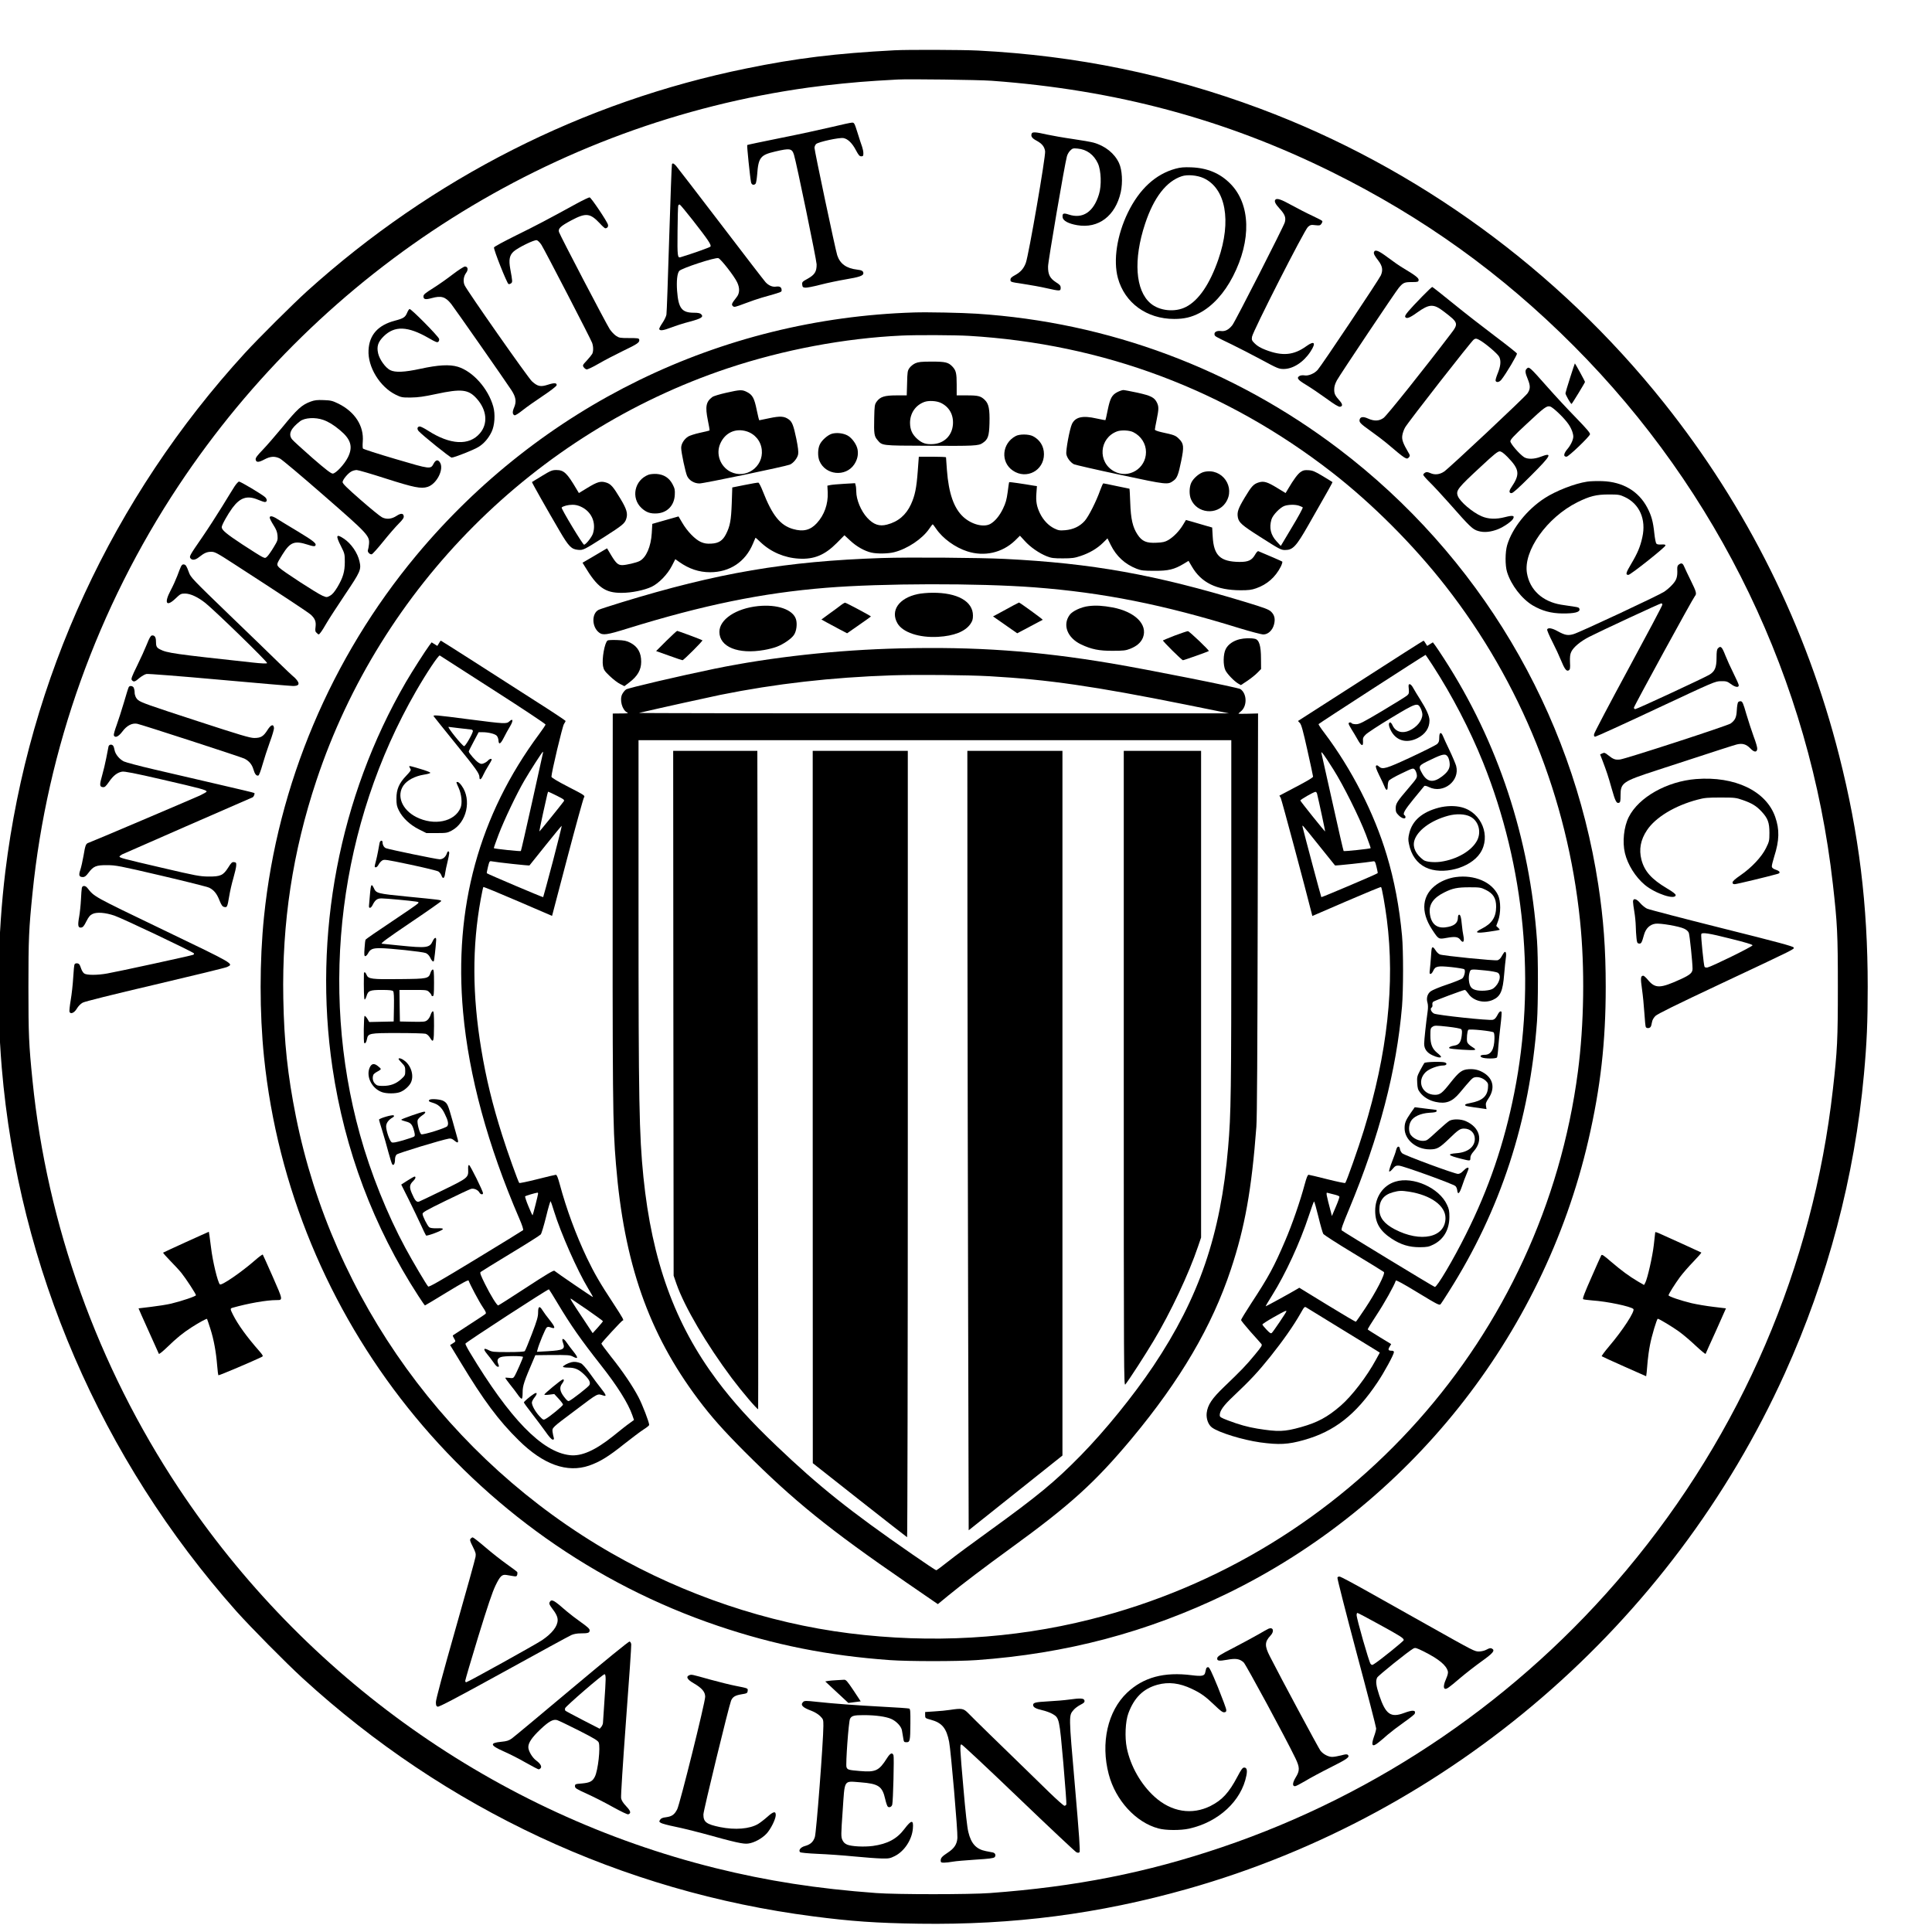 <?xml version="1.0" encoding="utf-8"?>
<svg viewBox="0 0 500 500" xmlns="http://www.w3.org/2000/svg">
  <g transform="matrix(0.023, 0, 0, -0.023, -202.98, 503.674)" fill="#000000" stroke="none" style="">
    <path d="M18890 21333 c-663 -35 -1103 -89 -1665 -204 -1838 -374 -3534 -1234 -4945 -2507 -160 -145 -547 -530 -700 -697 -1489 -1627 -2429 -3662 -2695 -5835 -86 -709 -100 -1480 -40 -2205 189 -2252 1116 -4400 2639 -6115 161 -180 554 -578 746 -754 1609 -1474 3599 -2403 5743 -2680 430 -56 712 -76 1197 -83 1056 -15 2018 109 3018 392 2963 839 5444 2980 6720 5800 484 1070 786 2211 891 3370 32 351 42 583 42 980 0 924 -98 1722 -321 2600 -368 1452 -1036 2798 -1975 3975 -1191 1494 -2777 2648 -4545 3308 -1028 383 -2059 595 -3170 652 -174 9 -797 11 -940 3z m1095 -343 c1396 -102 2627 -433 3825 -1026 1030 -510 1914 -1145 2725 -1959 1630 -1636 2656 -3768 2914 -6055 50 -442 56 -558 56 -1155 0 -597 -6 -717 -56 -1155 -224 -1991 -1029 -3864 -2324 -5410 -1203 -1436 -2783 -2518 -4550 -3116 -846 -287 -1645 -445 -2610 -516 -224 -17 -1055 -17 -1280 0 -666 49 -1225 136 -1810 281 -2463 612 -4625 2143 -6040 4276 -912 1375 -1480 2960 -1644 4585 -41 405 -46 516 -46 1055 0 539 5 650 46 1055 164 1626 732 3211 1644 4585 1623 2446 4210 4081 7090 4479 233 32 533 62 760 76 99 6 207 12 240 14 122 7 915 -3 1060 -14z"/>
    <path d="M18180 20469 c-113 -27 -371 -83 -573 -123 -202 -41 -371 -76 -374 -79 -5 -6 31 -357 43 -419 6 -30 33 -38 52 -15 5 6 13 53 17 102 14 192 36 220 203 259 166 39 188 35 211 -36 27 -85 253 -1180 255 -1233 1 -82 -21 -118 -102 -163 -59 -32 -63 -37 -60 -66 3 -27 7 -31 34 -34 17 -2 93 13 170 33 76 20 207 47 289 61 146 24 195 41 195 67 0 26 -17 36 -70 42 -121 14 -192 65 -224 161 -20 61 -256 1176 -256 1210 0 13 8 32 18 42 24 24 262 76 309 67 48 -9 98 -57 139 -136 30 -56 41 -69 60 -69 21 0 24 5 24 35 0 19 -7 52 -14 72 -8 21 -31 91 -51 156 -35 111 -38 117 -63 116 -15 0 -119 -23 -232 -50z"/>
    <path d="M20434 20396 c-12 -30 3 -52 51 -78 65 -35 92 -68 100 -121 8 -53 -185 -1170 -217 -1256 -25 -66 -59 -104 -123 -139 -39 -21 -50 -32 -50 -52 0 -24 3 -25 145 -46 80 -12 197 -33 261 -48 152 -34 159 -34 159 4 0 25 -9 35 -53 63 -68 44 -90 87 -89 177 0 58 186 1143 212 1239 5 21 22 51 38 66 25 25 32 27 83 22 102 -9 182 -68 228 -167 36 -79 43 -248 12 -347 -60 -199 -183 -281 -341 -228 -59 20 -73 13 -68 -31 4 -39 65 -72 164 -89 239 -41 430 104 490 371 24 110 16 251 -19 327 -50 109 -155 194 -287 231 -30 8 -136 27 -235 41 -99 14 -229 37 -290 50 -126 29 -163 31 -171 11z"/>
    <path d="M16386 20051 c-3 -5 -17 -380 -31 -833 -14 -452 -27 -839 -31 -859 -3 -19 -23 -62 -45 -94 -22 -32 -38 -63 -36 -69 7 -22 46 -16 133 17 49 19 144 50 212 67 130 35 158 53 126 84 -11 11 -35 16 -80 16 -137 0 -175 49 -190 246 -8 109 1 196 24 224 26 31 407 156 441 144 29 -11 179 -203 211 -272 31 -65 29 -124 -7 -168 -54 -69 -60 -81 -42 -99 15 -15 26 -12 135 29 65 25 151 54 189 65 237 67 225 63 225 86 0 32 -21 45 -62 39 -39 -7 -84 12 -118 49 -12 12 -238 306 -502 652 -265 347 -492 642 -506 658 -27 29 -37 33 -46 18z m232 -627 c176 -225 215 -283 201 -300 -8 -10 -206 -80 -335 -119 -35 -11 -38 7 -35 290 1 152 5 283 8 291 3 8 11 13 17 11 6 -2 71 -80 144 -173z"/>
    <path d="M22054 20001 c-226 -61 -409 -230 -538 -495 -123 -254 -166 -536 -112 -736 77 -280 324 -460 634 -460 112 0 192 19 283 66 147 77 280 223 378 414 209 406 198 811 -29 1041 -116 118 -259 178 -440 185 -83 3 -120 0 -176 -15z m313 -106 c251 -114 318 -482 167 -916 -96 -277 -222 -462 -365 -534 -122 -63 -297 -45 -397 40 -172 145 -196 492 -62 896 98 296 239 478 413 535 63 21 174 11 244 -21z"/>
    <path d="M15315 19609 c-328 -180 -457 -248 -683 -359 -133 -66 -245 -126 -248 -135 -8 -19 146 -406 163 -412 7 -3 20 1 29 8 17 14 17 19 -9 161 -19 103 -9 156 39 198 52 45 232 133 259 126 13 -3 36 -27 53 -53 42 -68 556 -1061 570 -1102 15 -43 15 -96 1 -124 -7 -12 -34 -46 -61 -75 -47 -50 -49 -54 -35 -75 8 -12 23 -23 33 -25 11 -1 71 27 134 64 63 37 187 101 275 144 165 79 189 96 183 127 -3 16 -15 18 -114 18 -101 0 -113 2 -147 25 -21 14 -53 48 -71 75 -36 54 -559 1054 -571 1093 -12 39 18 67 138 131 166 88 212 83 323 -35 27 -30 54 -54 60 -54 23 1 36 19 30 41 -9 37 -189 304 -206 307 -8 1 -73 -30 -145 -69z"/>
    <path d="M23177 19653 c-17 -17 -3 -48 47 -102 59 -64 73 -101 58 -154 -13 -47 -556 -1112 -589 -1155 -40 -52 -81 -74 -129 -68 -47 6 -78 -11 -73 -39 5 -21 -1 -18 194 -112 78 -38 228 -115 334 -172 181 -98 197 -104 250 -104 106 0 225 77 303 197 64 99 44 125 -47 60 -142 -103 -270 -115 -459 -42 -55 21 -94 44 -120 70 -35 34 -38 42 -33 77 8 59 591 1205 630 1237 27 23 36 25 83 19 46 -5 54 -4 68 16 8 12 13 26 10 31 -3 5 -54 32 -112 59 -59 27 -164 81 -233 119 -115 64 -164 81 -182 63z"/>
    <path d="M24286 19064 c-7 -18 4 -41 50 -100 45 -60 52 -104 27 -163 -22 -49 -668 -1017 -712 -1065 -37 -41 -105 -69 -147 -61 -18 3 -43 1 -54 -5 -40 -22 -24 -45 74 -103 51 -31 152 -99 225 -152 90 -66 138 -95 154 -93 32 5 31 29 -4 68 -52 59 -61 77 -61 126 0 33 9 64 30 103 29 55 657 994 697 1042 48 57 63 64 144 64 70 0 76 2 79 22 3 23 -37 54 -178 138 -36 21 -112 74 -169 117 -103 77 -143 93 -155 62z"/>
    <path d="M13920 18812 c-63 -49 -163 -119 -222 -156 -90 -56 -108 -72 -108 -92 0 -34 22 -39 91 -20 109 30 155 17 221 -65 38 -48 618 -878 679 -972 49 -76 57 -127 30 -191 -22 -50 -21 -80 4 -90 8 -3 48 22 91 57 43 34 146 107 229 162 83 55 151 108 153 118 6 28 -24 31 -98 7 -83 -27 -116 -19 -179 38 -44 40 -735 1026 -758 1082 -19 43 -12 99 17 138 27 36 20 72 -13 72 -12 0 -74 -40 -137 -88z"/>
    <path d="M24833 18568 c-156 -160 -203 -216 -197 -233 11 -28 49 -15 132 45 141 101 187 103 304 13 164 -125 167 -134 78 -250 -297 -391 -721 -922 -757 -947 -51 -36 -105 -38 -176 -6 -51 23 -83 20 -92 -9 -10 -32 4 -47 123 -132 64 -46 144 -106 177 -134 225 -191 228 -192 256 -159 11 14 10 22 -9 52 -59 101 -75 143 -68 190 3 25 17 65 31 90 35 62 745 971 773 990 21 14 27 13 55 0 63 -31 215 -159 232 -195 22 -46 16 -105 -20 -192 -14 -35 -24 -70 -21 -77 9 -23 43 -16 66 14 53 67 180 281 174 293 -3 8 -114 96 -247 196 -133 100 -345 265 -470 367 -126 102 -232 186 -236 186 -5 0 -53 -46 -108 -102z"/>
    <path d="M13433 18422 c-7 -4 -19 -23 -27 -43 -21 -50 -41 -63 -136 -88 -191 -50 -290 -160 -298 -333 -10 -188 127 -412 305 -500 64 -31 73 -33 173 -32 81 1 145 10 280 39 289 62 366 53 460 -52 114 -128 128 -282 35 -390 -121 -142 -335 -130 -585 31 -39 25 -80 46 -91 46 -28 0 -35 -27 -13 -52 45 -49 354 -298 371 -298 31 0 255 89 306 122 60 38 110 97 144 168 35 73 43 199 18 286 -58 203 -229 394 -398 446 -93 28 -220 21 -422 -23 -180 -39 -282 -43 -339 -15 -53 26 -121 121 -136 189 -18 79 -1 129 64 193 122 119 269 114 501 -19 85 -49 101 -55 113 -43 8 8 11 22 8 32 -12 34 -320 345 -333 336z"/>
    <path d="M19110 18383 c-2184 -69 -4197 -1051 -5600 -2733 -960 -1153 -1561 -2576 -1714 -4065 -51 -500 -51 -1080 0 -1580 302 -2935 2312 -5455 5106 -6400 638 -216 1242 -336 1938 -386 212 -15 757 -15 970 0 1013 72 1923 313 2815 745 2045 992 3563 2895 4073 5106 137 592 195 1104 195 1725 0 427 -25 765 -84 1150 -297 1946 -1345 3706 -2919 4902 -1187 901 -2592 1426 -4075 1522 -166 11 -557 19 -705 14z m615 -263 c1515 -90 2895 -609 4089 -1537 451 -351 916 -816 1278 -1280 848 -1086 1371 -2387 1512 -3763 55 -530 46 -1167 -24 -1700 -390 -2978 -2576 -5434 -5486 -6163 -875 -220 -1792 -272 -2714 -156 -916 115 -1852 430 -2672 900 -1834 1051 -3140 2858 -3553 4914 -93 465 -133 836 -142 1330 -16 851 105 1648 373 2453 724 2176 2457 3912 4628 4637 628 209 1312 338 1956 368 164 8 601 6 755 -3z"/>
    <path d="M19124 17811 c-23 -10 -52 -34 -65 -52 -22 -31 -24 -45 -27 -171 l-4 -138 -116 0 c-135 0 -183 -16 -223 -71 -22 -32 -24 -44 -27 -183 -4 -176 0 -205 35 -246 56 -67 39 -65 563 -67 530 -3 576 -1 622 31 60 40 73 76 77 221 4 160 -8 220 -52 263 -46 45 -75 52 -203 52 l-114 0 0 119 c0 130 -7 161 -48 205 -46 48 -77 56 -234 56 -118 0 -150 -4 -184 -19z m287 -445 c94 -45 144 -132 137 -240 -8 -126 -97 -216 -223 -224 -78 -5 -120 8 -174 54 -60 52 -85 105 -86 184 0 109 61 199 161 236 49 18 137 13 185 -10z"/>
    <path d="M16995 17479 c-71 -16 -141 -37 -154 -47 -72 -53 -82 -108 -51 -262 13 -60 21 -112 19 -115 -3 -2 -51 -14 -108 -26 -56 -12 -117 -32 -134 -43 -46 -31 -77 -82 -77 -127 0 -52 48 -275 67 -317 24 -50 80 -83 139 -83 49 0 965 191 1017 212 40 17 85 73 93 116 5 26 -1 79 -20 173 -32 153 -47 192 -86 220 -50 36 -96 39 -215 14 -61 -13 -113 -23 -116 -24 -3 0 -16 52 -29 116 -27 133 -47 170 -110 202 -55 28 -75 27 -235 -9z m229 -433 c96 -29 163 -110 173 -209 20 -192 -180 -332 -351 -247 -117 59 -169 202 -115 320 54 120 169 173 293 136z"/>
    <path d="M21400 17488 c-63 -32 -83 -69 -110 -199 -13 -63 -24 -116 -26 -117 -1 -2 -46 6 -100 18 -157 36 -239 17 -277 -62 -26 -56 -71 -298 -63 -340 8 -43 46 -92 85 -113 15 -7 250 -61 522 -119 530 -113 533 -113 597 -67 42 29 57 69 88 222 33 161 30 196 -25 250 -38 38 -53 44 -193 74 -48 11 -78 22 -78 30 0 7 9 57 20 110 24 118 25 147 4 192 -29 60 -67 79 -219 113 -76 16 -148 30 -160 30 -11 0 -41 -10 -65 -22z m179 -453 c87 -44 141 -130 141 -223 0 -186 -196 -305 -358 -217 -189 103 -169 375 33 450 47 17 141 13 184 -10z"/>
    <path d="M18188 17019 c-49 -14 -117 -74 -139 -123 -23 -50 -24 -134 -3 -184 67 -160 294 -183 391 -39 35 53 48 108 38 167 -10 57 -62 130 -112 158 -49 27 -122 35 -175 21z"/>
    <path d="M20255 16993 c-157 -82 -175 -294 -32 -390 153 -103 349 1 349 185 0 89 -45 162 -124 203 -47 24 -150 25 -193 2z"/>
    <path d="M19152 16598 c-14 -189 -31 -275 -77 -375 -55 -119 -144 -195 -269 -227 -86 -23 -152 0 -223 77 -70 76 -123 203 -123 296 0 25 -3 57 -7 69 l-6 24 -123 -7 c-68 -4 -138 -10 -156 -14 l-33 -7 4 -77 c5 -130 -38 -252 -122 -344 -73 -80 -154 -100 -268 -67 -144 41 -234 153 -340 424 -20 52 -43 96 -50 98 -8 1 -77 -10 -154 -26 l-140 -28 -6 -179 c-7 -191 -19 -256 -64 -345 -37 -74 -83 -104 -165 -108 -52 -3 -77 1 -118 18 -64 28 -154 120 -210 217 l-42 71 -67 -19 c-38 -10 -104 -29 -148 -42 l-80 -23 -6 -104 c-9 -152 -63 -276 -137 -314 -36 -19 -153 -46 -195 -46 -47 0 -70 21 -124 110 l-47 79 -36 -21 c-19 -11 -81 -48 -137 -81 l-103 -60 22 -36 c145 -242 231 -304 418 -303 112 0 253 29 337 68 81 39 179 139 228 235 l39 76 45 -32 c109 -77 222 -115 346 -115 222 0 397 117 482 320 15 36 28 66 29 68 1 2 27 -21 58 -51 115 -109 268 -175 431 -184 170 -10 291 40 426 176 l86 87 66 -61 c69 -65 161 -117 237 -134 66 -15 187 -13 255 4 151 38 318 150 396 264 19 28 36 50 39 50 3 0 20 -22 39 -50 74 -109 213 -210 350 -254 192 -62 392 -17 536 120 l57 56 55 -60 c62 -69 162 -138 248 -172 51 -20 77 -23 180 -23 102 0 132 4 200 27 99 33 185 83 251 148 l51 50 36 -73 c64 -129 160 -217 292 -269 52 -20 78 -23 200 -23 157 -1 222 15 328 78 l56 34 37 -63 c106 -183 278 -267 549 -268 88 0 123 4 174 22 124 43 217 125 278 244 13 27 21 53 16 57 -6 5 -170 76 -269 117 -7 2 -22 -14 -35 -37 -37 -66 -78 -85 -179 -84 -214 3 -287 72 -299 283 l-6 104 -80 23 c-44 13 -110 32 -147 43 l-68 19 -34 -56 c-42 -70 -106 -135 -165 -170 -36 -21 -61 -27 -132 -30 -114 -6 -164 16 -214 92 -54 81 -76 176 -82 359 -3 86 -7 157 -9 157 -2 0 -68 14 -146 30 -77 17 -144 30 -148 30 -4 0 -20 -35 -35 -77 -45 -127 -130 -295 -174 -345 -55 -62 -129 -97 -219 -105 -64 -5 -77 -3 -126 21 -64 32 -121 92 -159 169 -37 77 -47 133 -40 225 l6 81 -34 5 c-115 20 -275 43 -278 40 -2 -1 -10 -52 -17 -111 -12 -88 -22 -123 -53 -188 -40 -83 -92 -144 -145 -173 -76 -39 -209 -4 -301 80 -106 97 -165 264 -185 529 -5 74 -10 137 -10 142 0 4 -69 7 -153 7 l-153 0 -12 -162z"/>
    <path d="M14924 16544 c-60 -36 -111 -68 -113 -69 -3 -4 170 -310 313 -554 101 -172 131 -202 205 -209 58 -5 63 -3 296 145 202 129 230 152 246 201 21 62 7 111 -67 233 -80 133 -106 163 -161 179 -59 18 -97 7 -207 -60 l-97 -59 -27 45 c-107 181 -142 214 -227 214 -46 0 -64 -7 -161 -66z m441 -348 c115 -54 170 -176 133 -298 -12 -41 -81 -128 -101 -128 -15 0 -261 409 -252 418 15 16 73 31 120 31 33 1 67 -7 100 -23z"/>
    <path d="M23460 16588 c-32 -22 -76 -80 -142 -192 l-27 -45 -97 59 c-108 66 -148 78 -204 61 -59 -18 -82 -42 -159 -171 -75 -125 -88 -164 -77 -224 11 -57 46 -88 244 -214 226 -144 241 -152 287 -152 88 0 125 40 262 280 227 397 275 482 271 485 -1 1 -50 31 -108 66 -88 53 -113 64 -160 67 -45 3 -61 0 -90 -20z m-19 -379 c19 -7 38 -15 43 -19 4 -5 -49 -104 -120 -221 l-127 -213 -47 51 c-67 72 -86 153 -58 247 15 51 99 137 148 153 47 15 119 16 161 2z"/>
    <path d="M22374 16589 c-52 -12 -121 -71 -145 -123 -23 -50 -24 -134 -3 -184 67 -161 293 -184 390 -40 117 173 -38 395 -242 347z"/>
    <path d="M16122 16557 c-158 -60 -200 -262 -78 -375 53 -49 101 -65 176 -60 114 8 192 90 198 207 3 57 0 73 -25 121 -38 72 -97 110 -180 116 -32 2 -72 -2 -91 -9z"/>
    <path d="M18750 15620 c-1083 -36 -1849 -167 -2935 -500 -126 -39 -241 -76 -254 -83 -80 -41 -78 -191 4 -255 43 -34 87 -28 318 44 856 265 1514 400 2237 459 632 51 1706 53 2345 5 770 -59 1447 -193 2308 -460 125 -38 246 -70 268 -70 52 0 102 46 119 110 17 63 7 108 -32 146 -28 26 -70 42 -283 107 -1024 311 -1731 438 -2715 487 -277 14 -1078 20 -1380 10z"/>
    <path d="M19151 15214 c-212 -45 -309 -186 -228 -328 59 -103 245 -165 457 -153 179 10 305 60 364 144 23 34 29 52 29 96 0 160 -176 258 -455 256 -57 0 -132 -7 -167 -15z"/>
    <path d="M18284 15087 c-23 -18 -81 -61 -129 -95 l-87 -64 58 -32 c33 -18 98 -53 145 -78 l86 -45 132 92 c73 51 134 94 136 97 4 4 -271 151 -290 155 -5 1 -28 -12 -51 -30z"/>
    <path d="M20230 15088 c-30 -17 -95 -52 -143 -78 l-88 -47 136 -95 136 -95 142 75 c78 41 143 76 145 77 4 4 -259 195 -267 194 -3 -1 -31 -15 -61 -31z"/>
    <path d="M17355 15079 c-249 -26 -435 -150 -435 -290 0 -170 211 -255 503 -204 47 8 111 24 141 36 75 28 166 90 195 134 29 43 39 126 22 178 -36 108 -210 168 -426 146z"/>
    <path d="M21076 15079 c-83 -9 -182 -55 -214 -98 -84 -114 -27 -260 129 -334 115 -54 201 -72 354 -71 122 0 147 3 198 23 75 30 121 71 143 126 56 147 -89 291 -342 339 -109 20 -187 25 -268 15z"/>
    <path d="M16322 14687 l-114 -114 143 -51 c79 -29 149 -52 154 -52 13 0 231 218 224 224 -6 6 -274 106 -284 106 -5 0 -60 -51 -123 -113z"/>
    <path d="M22045 14748 c-71 -28 -132 -53 -134 -55 -7 -6 212 -223 225 -223 12 0 284 97 291 103 7 8 -218 222 -235 224 -9 0 -75 -22 -147 -49z"/>
    <path d="M22773 14706 c-71 -18 -128 -57 -155 -109 -30 -57 -32 -183 -4 -241 21 -42 98 -122 144 -149 l30 -17 74 49 c40 27 91 68 113 91 l40 41 -1 117 c0 146 -21 213 -69 223 -48 10 -116 8 -172 -5z"/>
    <path d="M15662 14692 c-33 -22 -66 -207 -52 -286 9 -45 17 -58 78 -116 38 -36 90 -76 116 -88 l47 -24 54 41 c94 71 135 142 135 234 0 102 -39 171 -123 214 -43 22 -68 27 -147 30 -52 2 -101 0 -108 -5z"/>
    <path d="M13764 14660 l-18 -29 -32 20 -32 20 -25 -33 c-46 -62 -194 -293 -265 -415 -750 -1292 -1046 -2845 -826 -4338 137 -925 462 -1790 966 -2567 39 -60 72 -108 75 -108 2 0 113 66 245 147 177 108 243 143 246 133 14 -42 118 -238 158 -297 36 -53 42 -69 32 -78 -7 -7 -92 -63 -188 -125 -96 -62 -177 -115 -179 -117 -3 -2 3 -17 12 -32 22 -37 22 -36 -13 -58 l-30 -19 118 -194 c259 -429 429 -657 654 -878 278 -274 545 -369 793 -284 122 43 217 101 394 243 87 69 186 143 219 164 34 21 62 44 62 50 0 31 -76 228 -120 312 -66 126 -178 292 -310 457 -61 77 -109 143 -108 147 6 16 230 259 239 259 19 0 6 23 -104 192 -151 229 -216 342 -298 513 -122 257 -230 548 -305 827 -21 77 -33 108 -44 108 -8 0 -103 -23 -210 -50 -107 -27 -198 -46 -202 -42 -12 12 -136 358 -192 537 -109 343 -182 643 -235 965 -102 612 -104 1158 -6 1693 13 71 26 132 29 135 4 3 179 -69 390 -160 l383 -165 172 655 c95 360 179 665 187 677 14 21 11 24 -176 120 -124 64 -190 104 -190 114 0 47 124 569 141 593 10 15 19 31 18 35 0 4 -156 108 -347 229 -191 122 -506 324 -699 448 -194 124 -355 226 -357 226 -3 0 -13 -13 -22 -30z m611 -523 c325 -208 590 -384 589 -391 -1 -6 -33 -55 -72 -107 -677 -913 -962 -1954 -856 -3129 65 -718 277 -1498 633 -2324 31 -71 48 -123 42 -129 -5 -5 -244 -152 -532 -327 -408 -248 -527 -316 -536 -307 -19 19 -173 279 -256 433 -204 377 -392 845 -512 1278 -461 1661 -229 3494 631 4987 118 205 254 410 268 402 6 -4 277 -177 601 -386z m559 -714 c-3 -10 -58 -260 -123 -556 -66 -296 -122 -541 -125 -544 -6 -6 -297 25 -304 32 -2 2 22 70 53 152 64 168 206 465 291 610 66 113 201 323 208 323 2 0 2 -8 0 -17z m157 -478 c81 -41 89 -47 77 -64 -32 -44 -272 -341 -274 -338 -1 1 17 92 41 202 54 243 54 245 60 245 3 0 46 -20 96 -45z m-45 -739 c-58 -219 -107 -400 -109 -402 -4 -4 -623 259 -634 269 -2 3 4 35 13 72 16 64 18 67 43 62 55 -11 421 -51 424 -46 2 2 84 104 182 227 98 122 179 221 181 219 2 -2 -43 -182 -100 -401z m-166 -3738 c-1 -17 -57 -238 -62 -244 -2 -2 -24 44 -47 102 -24 57 -40 108 -37 112 6 6 114 38 139 41 4 1 7 -5 7 -11z m179 -198 c77 -248 262 -667 384 -869 32 -52 56 -96 54 -97 -3 -3 -406 272 -434 296 -9 7 -95 -44 -318 -190 -168 -110 -310 -200 -314 -200 -15 0 -85 113 -148 240 -48 97 -60 127 -50 136 7 6 158 100 337 208 179 108 332 205 340 215 8 9 35 99 60 199 24 100 47 178 51 174 3 -4 21 -54 38 -112z m37 -1030 c153 -256 266 -416 489 -700 185 -234 310 -433 356 -567 l18 -52 -48 -35 c-27 -18 -109 -83 -184 -144 -205 -164 -358 -232 -490 -217 -313 35 -675 408 -1126 1158 -29 48 -51 92 -49 97 5 15 932 618 940 611 4 -3 46 -71 94 -151z m342 -82 c94 -66 172 -122 172 -126 -1 -4 -27 -35 -58 -70 l-58 -64 -105 159 c-133 199 -157 239 -138 228 8 -5 92 -62 187 -127z"/>
    <path d="M13706 13838 c4 -7 114 -143 243 -303 237 -292 271 -340 271 -382 0 -38 20 -26 42 24 11 25 36 70 55 100 18 29 36 60 39 68 9 22 -19 19 -40 -4 -10 -11 -31 -25 -47 -31 -24 -10 -33 -9 -59 7 -34 21 -110 109 -110 126 0 5 25 56 56 113 l55 104 44 0 c66 0 141 -19 160 -40 10 -11 18 -34 19 -51 3 -54 23 -44 60 29 19 37 50 95 70 127 39 65 35 96 -7 57 -32 -30 -50 -29 -454 23 -380 49 -408 52 -397 33z m289 -133 c65 -8 125 -15 132 -15 8 0 16 -6 19 -13 7 -18 -85 -179 -99 -174 -24 7 -193 217 -174 217 1 0 56 -7 122 -15z"/>
    <path d="M13430 13275 c0 -3 5 -14 12 -25 11 -17 5 -26 -45 -79 -82 -85 -111 -154 -111 -256 0 -68 4 -89 28 -137 42 -83 125 -161 225 -211 l84 -42 116 0 c107 0 120 2 167 27 171 90 229 348 114 506 -16 23 -37 42 -45 42 -19 0 -20 3 11 -66 33 -74 43 -174 21 -225 -65 -157 -297 -205 -497 -104 -162 82 -226 241 -144 357 41 58 129 104 227 120 46 7 76 16 74 22 -2 6 -53 26 -113 43 -113 34 -124 36 -124 28z"/>
    <path d="M13096 12413 c-3 -16 -10 -55 -16 -88 -6 -33 -17 -85 -25 -115 -18 -68 -18 -70 0 -70 8 0 21 13 30 30 8 16 26 37 40 46 23 15 41 12 317 -46 161 -34 303 -69 316 -77 13 -8 28 -28 34 -44 16 -46 35 -36 42 24 4 28 16 86 27 129 10 42 19 86 19 97 0 26 -17 27 -25 2 -14 -44 -45 -71 -83 -71 -34 0 -565 110 -605 125 -21 9 -37 36 -37 64 0 31 -28 25 -34 -6z"/>
    <path d="M12996 11908 c-3 -18 -8 -67 -11 -108 -3 -41 -7 -84 -8 -94 -3 -32 21 -29 39 6 30 61 53 78 103 78 47 0 328 -26 389 -36 29 -5 32 -7 20 -21 -7 -9 -141 -102 -298 -206 -157 -104 -288 -195 -291 -201 -4 -6 -9 -50 -12 -98 -5 -72 -3 -88 8 -88 8 0 21 13 30 29 25 49 51 61 135 61 105 0 478 -40 516 -55 19 -8 37 -26 48 -48 17 -37 33 -53 42 -44 5 4 22 155 27 236 3 40 -19 34 -39 -10 -34 -76 -69 -80 -374 -49 -107 11 -195 20 -197 20 -23 0 51 55 332 245 184 124 335 230 335 235 0 13 -22 15 -380 50 -342 34 -352 36 -379 98 -19 41 -29 40 -35 0z"/>
    <path d="M13670 10955 c-22 -68 -31 -70 -346 -73 -318 -4 -355 1 -374 48 -14 34 -30 39 -30 10 -3 -162 1 -285 8 -288 5 -1 14 15 21 37 18 63 38 71 172 71 87 0 119 -4 128 -14 8 -9 11 -65 9 -177 l-3 -164 -138 -3 -137 -3 -21 36 c-12 20 -26 34 -31 33 -10 -4 -14 -295 -4 -305 10 -11 24 8 30 42 13 68 24 70 346 70 157 0 298 -4 313 -8 17 -4 36 -22 49 -42 40 -68 46 -49 47 130 0 127 -3 165 -13 165 -7 0 -18 -18 -25 -39 -6 -22 -23 -49 -38 -61 -24 -19 -37 -20 -167 -18 l-141 3 -3 178 -2 177 155 0 c152 0 156 -1 180 -25 14 -13 25 -29 25 -35 0 -5 6 -10 14 -10 12 0 15 26 15 150 0 120 -3 150 -14 150 -7 0 -19 -16 -25 -35z"/>
    <path d="M13310 9983 c0 -4 17 -24 38 -46 33 -34 37 -44 37 -89 0 -47 -3 -53 -47 -93 -58 -52 -120 -75 -205 -75 -55 0 -68 4 -88 25 -25 24 -32 65 -19 100 4 9 24 25 45 36 22 11 39 24 39 29 0 5 -16 21 -35 35 -42 33 -71 26 -91 -21 -42 -101 27 -236 142 -275 50 -17 148 -17 197 0 47 16 102 63 124 105 38 74 9 185 -64 245 -34 28 -73 41 -73 24z"/>
    <path d="M13657 9523 c-14 -13 -6 -20 36 -32 64 -19 103 -54 136 -124 39 -78 46 -116 29 -140 -16 -21 -269 -100 -292 -91 -18 7 -50 125 -42 157 3 13 24 36 46 51 40 26 52 46 28 46 -24 0 -258 -82 -258 -90 0 -4 23 -13 51 -20 57 -14 74 -33 94 -109 10 -39 10 -52 1 -60 -7 -6 -63 -25 -124 -43 -85 -24 -117 -30 -130 -22 -22 13 -61 127 -62 177 0 39 26 75 75 103 14 8 17 15 10 22 -11 12 -165 -33 -165 -48 0 -4 16 -59 36 -122 19 -62 51 -171 69 -242 19 -71 39 -134 45 -140 16 -16 30 11 30 57 0 22 7 44 18 55 16 16 509 166 588 179 23 4 38 -2 62 -22 40 -33 50 -27 35 23 -6 20 -31 109 -55 197 -52 186 -58 199 -101 225 -32 20 -145 29 -160 13z"/>
    <path d="M14093 8737 c4 -88 -4 -94 -281 -229 -136 -66 -257 -124 -270 -129 -29 -11 -48 10 -83 93 -30 69 -26 98 17 139 24 23 32 49 14 49 -5 0 -41 -20 -80 -45 l-70 -45 84 -168 c46 -93 107 -220 136 -283 28 -63 55 -117 59 -122 10 -10 183 55 189 71 3 9 -14 12 -66 10 -48 -1 -76 3 -87 12 -22 19 -75 124 -75 150 0 18 43 42 258 147 141 69 270 129 286 134 33 10 79 -10 96 -41 12 -22 40 -27 40 -7 0 24 -145 317 -157 317 -9 0 -12 -16 -10 -53z"/>
    <path d="M14880 7131 c0 -49 -12 -90 -70 -242 -38 -100 -74 -187 -80 -193 -7 -7 -75 -11 -188 -11 -163 0 -180 2 -219 22 -58 30 -64 13 -16 -45 22 -26 54 -68 72 -94 17 -27 38 -48 46 -48 18 0 18 1 5 36 -15 37 -4 61 32 73 38 14 248 15 248 1 0 -13 -78 -190 -97 -219 -13 -20 -20 -22 -59 -16 -24 3 -44 3 -44 0 0 -3 24 -36 53 -73 30 -37 69 -88 87 -114 18 -27 38 -48 45 -48 7 0 11 26 11 73 0 73 16 122 123 370 l20 47 168 2 c202 1 220 0 255 -18 61 -32 62 -14 5 58 -24 29 -58 75 -76 101 -38 56 -62 52 -40 -6 25 -70 4 -81 -170 -92 l-124 -7 7 26 c14 58 88 235 102 247 12 10 22 10 47 1 55 -21 52 2 -10 80 -33 41 -70 91 -82 111 -34 56 -51 49 -51 -22z"/>
    <path d="M15255 6571 c-41 -10 -95 -39 -95 -51 0 -6 27 -10 61 -10 76 0 119 -20 182 -82 54 -54 68 -84 55 -113 -9 -20 -198 -168 -230 -180 -12 -5 -27 8 -57 48 -47 61 -53 106 -21 147 24 30 26 54 5 46 -23 -8 -205 -159 -205 -169 0 -5 25 -5 56 -1 l56 7 49 -53 c27 -29 49 -58 49 -66 0 -14 -150 -137 -197 -162 -24 -13 -27 -11 -69 33 -46 50 -84 118 -84 152 0 11 13 37 30 58 35 43 30 64 -8 39 -46 -30 -112 -86 -112 -96 0 -5 41 -61 90 -124 50 -64 118 -156 153 -204 39 -57 69 -89 81 -90 14 0 17 5 12 23 -4 12 -10 40 -13 62 -6 50 -12 44 252 242 274 206 247 191 323 168 35 -11 27 10 -31 83 -30 37 -86 113 -126 169 -44 61 -84 106 -100 112 -41 16 -74 20 -106 12z"/>
    <path d="M24133 14237 l-703 -451 22 -23 c16 -17 36 -88 84 -305 35 -156 64 -290 64 -298 0 -10 -69 -51 -190 -114 l-189 -100 15 -25 c10 -19 275 -1006 349 -1302 l7 -27 384 166 c211 91 386 163 389 160 10 -9 45 -208 65 -364 93 -722 7 -1510 -259 -2374 -59 -193 -195 -578 -209 -592 -4 -4 -95 15 -202 42 -107 27 -202 50 -210 50 -11 0 -23 -30 -44 -107 -50 -187 -141 -452 -220 -635 -126 -295 -185 -404 -383 -706 -62 -95 -113 -179 -113 -186 0 -7 48 -66 106 -132 59 -65 113 -127 121 -136 14 -16 7 -27 -73 -124 -95 -116 -152 -175 -344 -359 -138 -132 -186 -204 -197 -295 -7 -64 17 -132 60 -164 77 -57 344 -139 541 -167 212 -29 314 -24 491 26 345 96 587 286 830 650 77 114 185 314 185 340 0 8 -9 15 -19 15 -44 0 -51 9 -31 43 l19 32 -130 79 c-71 44 -132 82 -134 86 -2 3 43 77 100 163 86 130 197 328 216 386 3 9 79 -32 248 -135 232 -141 244 -146 258 -128 8 10 48 72 89 137 584 919 913 1928 994 3046 13 187 14 715 0 906 -81 1150 -439 2236 -1048 3175 -41 63 -85 130 -99 148 l-25 33 -32 -20 -32 -20 -18 29 c-9 17 -20 30 -24 29 -4 0 -323 -203 -709 -452z m815 171 c216 -334 417 -720 565 -1088 472 -1176 596 -2490 351 -3718 -113 -570 -287 -1080 -544 -1592 -144 -289 -327 -597 -350 -592 -15 3 -1030 620 -1047 636 -10 9 7 59 82 238 339 814 534 1558 596 2283 15 182 16 623 0 795 -29 317 -87 627 -172 907 -142 474 -396 970 -703 1377 -37 48 -66 92 -64 97 2 7 1196 779 1204 779 1 0 38 -55 82 -122z m-1120 -1166 c114 -180 291 -536 367 -735 31 -82 55 -150 53 -152 -7 -7 -298 -38 -304 -32 -3 3 -60 248 -125 544 -66 296 -122 547 -125 558 -8 33 32 -21 134 -183z m-183 -274 c26 -109 93 -423 91 -425 -3 -4 -276 336 -279 348 -2 10 146 95 170 98 7 0 15 -9 18 -21z m30 -593 c93 -115 170 -212 172 -214 3 -5 371 35 424 45 25 5 27 2 43 -62 9 -36 15 -68 13 -70 -10 -11 -630 -274 -634 -270 -4 4 -190 702 -210 786 -5 22 -4 23 9 10 8 -8 91 -109 183 -225z m159 -3916 c32 -7 60 -18 62 -24 3 -6 -15 -58 -40 -115 l-44 -104 -10 39 c-55 208 -59 230 -39 222 6 -2 38 -10 71 -18z m-174 -251 c23 -95 48 -182 55 -193 7 -11 160 -110 341 -219 181 -109 334 -204 341 -210 19 -17 -92 -231 -210 -408 -54 -81 -101 -149 -105 -151 -4 -3 -149 83 -322 189 l-315 193 -30 -18 c-59 -36 -342 -191 -348 -191 -3 0 30 57 74 126 149 238 312 591 411 892 29 89 56 162 59 162 4 0 26 -78 49 -172z m250 -1258 c201 -123 382 -234 403 -247 l38 -24 -42 -77 c-105 -194 -273 -412 -399 -521 -148 -128 -260 -188 -445 -240 -189 -53 -256 -55 -493 -17 -108 18 -203 44 -329 92 -83 32 -93 38 -93 60 0 49 44 110 154 213 189 179 273 268 415 445 140 175 263 350 341 488 41 73 45 77 64 65 12 -8 185 -114 386 -237z m-610 194 c0 -10 -149 -231 -164 -243 -11 -10 -23 -2 -59 36 -25 26 -46 52 -47 58 -2 5 55 42 126 82 126 71 144 79 144 67z"/>
    <path d="M24677 14148 c4 -47 2 -56 -18 -74 -13 -12 -138 -89 -278 -173 -222 -132 -259 -151 -297 -151 -23 0 -46 5 -49 10 -9 15 -35 12 -35 -3 0 -7 14 -35 32 -63 17 -27 48 -78 68 -114 42 -77 66 -86 62 -23 -3 36 1 47 30 76 18 19 146 103 284 186 285 172 301 177 334 111 11 -21 20 -53 20 -70 0 -67 -61 -143 -145 -181 -80 -37 -156 -15 -189 55 -9 20 -21 36 -27 36 -21 0 -21 -34 2 -82 57 -122 178 -160 306 -94 86 44 133 113 133 198 0 50 -34 125 -107 240 -27 42 -60 97 -74 122 -14 27 -31 46 -41 46 -14 0 -16 -8 -11 -52z"/>
    <path d="M25020 13600 c0 -41 -5 -55 -24 -73 -13 -12 -145 -78 -292 -147 -284 -132 -322 -143 -363 -106 -16 14 -24 17 -32 9 -8 -8 1 -37 34 -105 26 -51 53 -110 61 -130 20 -50 36 -48 36 3 0 22 5 50 11 61 6 12 66 47 142 83 127 61 133 63 150 46 10 -10 21 -36 24 -57 5 -37 1 -43 -92 -152 -132 -154 -145 -176 -145 -229 0 -38 5 -50 34 -79 35 -35 76 -45 76 -20 0 8 -4 18 -10 21 -25 15 -3 55 101 183 62 75 116 141 120 146 6 6 26 2 54 -12 161 -78 350 70 305 239 -7 24 -40 103 -74 174 -35 72 -68 145 -75 163 -21 50 -41 41 -41 -18z m96 -216 c10 -14 19 -46 21 -72 6 -56 -18 -98 -85 -149 -98 -75 -167 -66 -222 29 -50 88 -48 91 93 158 138 67 168 72 193 34z"/>
    <path d="M25012 12810 c-184 -49 -294 -143 -329 -285 -13 -53 -14 -75 -4 -122 25 -125 89 -216 187 -264 187 -92 502 -10 614 160 125 188 17 458 -207 516 -76 20 -172 18 -261 -5z m357 -100 c92 -46 127 -169 78 -266 -60 -118 -228 -216 -413 -242 -75 -10 -165 -1 -192 20 -86 64 -123 141 -103 216 32 115 185 229 381 282 92 25 189 21 249 -10z"/>
    <path d="M25205 12030 c-73 -10 -152 -40 -210 -80 -169 -117 -190 -306 -56 -510 74 -112 71 -111 166 -94 95 17 128 12 154 -24 30 -41 46 -18 33 45 -6 26 -14 84 -18 128 -7 84 -18 120 -35 110 -5 -4 -9 -17 -9 -30 0 -65 -45 -99 -142 -111 -103 -12 -164 46 -175 165 -9 96 43 169 165 229 92 46 146 57 282 57 117 0 129 -2 183 -29 84 -41 117 -94 117 -190 -1 -118 -47 -189 -162 -247 -90 -45 -67 -55 79 -34 65 9 120 19 122 21 3 2 -5 13 -17 24 l-21 20 21 57 c31 85 31 221 0 288 -69 149 -266 234 -477 205z"/>
    <path d="M24936 11228 c-3 -7 -7 -53 -10 -103 -3 -49 -9 -111 -12 -137 -5 -38 -4 -48 8 -48 8 0 21 15 29 33 24 54 49 60 204 44 75 -8 141 -19 147 -25 15 -15 1 -79 -21 -101 -10 -10 -88 -42 -172 -70 -85 -28 -168 -63 -186 -77 -38 -29 -51 -79 -35 -130 6 -22 7 -56 1 -97 -18 -126 -39 -324 -39 -363 0 -57 31 -101 93 -129 52 -25 97 -32 97 -17 0 5 -18 24 -41 42 -58 47 -79 97 -79 197 0 77 2 84 25 99 22 15 36 15 166 1 88 -10 147 -21 156 -29 10 -11 11 -28 5 -76 -10 -73 -31 -100 -82 -108 -43 -7 -67 -20 -57 -30 10 -10 264 -27 285 -19 13 5 6 13 -30 35 -30 19 -50 39 -54 55 -8 34 0 123 13 136 13 13 270 -14 285 -29 6 -6 10 -36 9 -68 -2 -123 -39 -184 -110 -184 -45 0 -61 -14 -33 -29 31 -16 163 -17 172 0 4 8 11 59 14 114 4 55 15 165 25 245 10 80 15 149 11 154 -12 13 -28 -1 -50 -45 -14 -26 -29 -41 -47 -45 -40 -11 -627 52 -662 70 -32 17 -48 56 -27 68 8 4 11 18 9 31 -3 13 1 28 9 34 14 12 338 133 356 133 6 0 23 -19 39 -42 54 -82 181 -114 278 -69 84 38 110 99 125 284 6 75 15 159 19 186 9 57 -2 86 -22 59 -6 -9 -20 -30 -29 -47 -9 -17 -28 -33 -42 -37 -32 -8 -610 50 -649 65 -15 6 -37 27 -48 46 -22 36 -37 44 -43 23z m603 -249 c64 -6 126 -18 139 -25 46 -29 19 -126 -50 -177 -18 -13 -48 -21 -96 -25 -80 -5 -136 9 -157 42 -22 32 -29 105 -16 154 14 49 6 48 180 31z"/>
    <path d="M24852 9938 c-5 -7 -26 -44 -47 -83 -34 -65 -37 -75 -33 -141 3 -59 8 -77 32 -108 39 -52 104 -91 176 -106 115 -25 186 2 269 101 127 152 143 169 167 175 40 10 90 -5 125 -36 29 -28 31 -34 27 -84 -8 -94 -67 -144 -197 -168 -58 -11 -72 -20 -52 -32 5 -3 44 -10 87 -16 44 -6 94 -13 113 -16 l33 -5 -6 34 c-5 29 -1 43 28 86 74 110 56 218 -48 285 -55 35 -109 49 -177 44 -73 -5 -107 -31 -200 -148 -95 -121 -119 -140 -177 -140 -146 1 -209 154 -105 255 39 38 138 75 199 75 36 0 48 23 18 34 -31 12 -221 7 -232 -6z"/>
    <path d="M24697 9373 c-56 -82 -67 -110 -67 -170 0 -128 129 -236 280 -237 84 -1 112 15 220 119 104 101 125 115 168 115 71 0 122 -48 122 -116 0 -90 -79 -152 -205 -161 -113 -9 -99 -25 52 -63 104 -26 103 -26 103 11 0 22 12 44 40 76 106 121 67 266 -90 336 -55 25 -143 27 -185 5 -16 -9 -75 -59 -130 -110 -55 -52 -110 -100 -122 -106 -50 -27 -139 0 -182 54 -27 34 -28 106 -2 154 28 54 111 92 211 98 59 3 80 8 80 18 0 8 -1 14 -3 14 -1 0 -57 7 -122 15 -66 8 -120 15 -121 15 0 0 -22 -30 -47 -67z"/>
    <path d="M24540 8975 c-5 -14 -10 -30 -10 -34 0 -4 -18 -53 -40 -110 -22 -56 -37 -107 -34 -113 4 -6 21 6 39 28 28 33 38 39 71 37 44 -1 610 -206 636 -230 9 -8 18 -29 20 -46 6 -57 25 -40 54 45 15 46 38 107 51 136 12 29 23 57 23 62 0 20 -27 9 -59 -25 -22 -23 -42 -35 -60 -35 -39 0 -602 208 -628 232 -12 11 -23 32 -25 46 -4 35 -26 39 -38 7z"/>
    <path d="M24526 8603 c-138 -42 -227 -172 -227 -328 0 -137 54 -228 187 -315 103 -67 195 -95 314 -95 85 1 101 4 154 30 116 58 179 167 180 310 0 67 -4 90 -27 138 -87 190 -382 322 -581 260z m154 -113 c246 -39 410 -158 410 -297 -1 -219 -278 -280 -572 -126 -118 62 -172 132 -172 223 0 102 51 166 155 194 66 18 95 19 179 6z"/>
    <path d="M18950 14603 c-710 -17 -1446 -98 -2085 -229 -397 -82 -971 -216 -995 -233 -14 -9 -33 -33 -43 -52 -33 -62 -2 -179 55 -207 19 -9 5 -11 -69 -11 l-93 -1 -1 -1147 c-2 -3286 0 -3473 37 -3923 91 -1114 366 -1900 924 -2645 148 -197 282 -348 524 -591 553 -553 952 -875 1816 -1469 135 -92 270 -186 301 -207 l57 -39 123 101 c151 124 399 312 699 530 672 488 948 739 1362 1235 545 655 901 1261 1113 1900 158 474 234 901 287 1605 8 108 12 830 15 2403 l4 2248 -111 -3 c-60 -2 -110 -1 -110 1 0 2 12 12 26 24 74 58 72 199 -3 252 -25 18 -1046 221 -1457 290 -834 140 -1524 189 -2376 168z m1009 -313 c663 -38 1174 -112 2206 -319 l490 -99 -3330 0 c-1831 0 -3321 2 -3310 5 240 56 798 179 915 203 625 126 1249 197 1933 220 289 9 837 4 1096 -10z m2721 -2712 c0 -1979 -3 -2214 -36 -2593 -83 -979 -326 -1687 -842 -2458 -226 -336 -539 -722 -815 -1004 -292 -298 -484 -456 -1040 -858 -175 -126 -377 -275 -448 -332 -71 -57 -134 -103 -139 -103 -6 0 -129 82 -273 182 -702 486 -1047 762 -1522 1215 -293 279 -489 496 -672 740 -475 636 -732 1346 -828 2288 -48 478 -55 847 -55 3018 l0 1897 3335 0 3335 0 0 -1992z"/>
    <path d="M16402 10498 l3 -2953 32 -93 c91 -259 338 -680 623 -1061 114 -152 288 -356 296 -348 2 2 1 1670 -3 3705 l-6 3702 -474 0 -473 0 2 -2952z"/>
    <path d="M17970 9443 l1 -4008 526 -415 c290 -228 530 -416 535 -418 4 -2 8 1988 8 4422 l0 4426 -535 0 -535 0 0 -4007z"/>
    <path d="M19711 11418 c1 -1118 5 -3092 8 -4385 l6 -2353 528 421 527 420 0 3965 0 3964 -535 0 -535 0 1 -2032z"/>
    <path d="M21470 9874 c0 -3478 1 -3576 18 -3553 49 63 216 321 319 493 190 317 396 754 499 1060 l34 100 0 2738 0 2738 -435 0 -435 0 0 -3576z"/>
    <path d="M26492 17648 c-29 -90 -52 -168 -52 -174 0 -18 61 -124 69 -120 8 5 151 239 151 248 0 6 -110 208 -114 208 -1 0 -26 -73 -54 -162z"/>
    <path d="M26002 17748 c-18 -18 -15 -46 13 -113 32 -78 31 -113 -2 -162 -31 -44 -878 -839 -938 -880 -50 -34 -105 -40 -154 -18 -31 13 -43 15 -60 6 -11 -7 -21 -17 -21 -25 0 -7 34 -46 76 -87 42 -41 139 -146 217 -234 236 -268 263 -293 325 -311 66 -20 142 -12 225 21 66 27 152 87 168 117 19 36 -3 41 -92 18 -100 -26 -188 -23 -263 10 -101 43 -243 164 -267 227 -24 63 -2 90 265 337 138 129 184 166 205 166 19 0 43 -17 88 -62 137 -141 144 -195 44 -343 -28 -40 -27 -65 2 -65 16 0 79 57 220 198 229 229 247 265 107 211 -72 -28 -147 -29 -186 -4 -53 35 -154 152 -154 179 0 19 41 63 180 192 204 191 229 209 267 199 33 -8 161 -131 207 -199 20 -28 41 -72 47 -97 11 -40 10 -53 -5 -94 -10 -26 -31 -61 -46 -79 -51 -59 -58 -96 -18 -96 23 0 254 221 264 252 4 14 -35 60 -162 191 -92 94 -233 246 -313 337 -213 240 -210 237 -239 208z"/>
    <path d="M12323 17381 c-103 -38 -150 -81 -326 -296 -73 -88 -169 -199 -215 -247 -64 -66 -83 -92 -80 -110 5 -34 33 -34 98 1 68 36 116 39 174 11 23 -11 244 -197 491 -413 503 -438 521 -458 512 -552 -3 -27 -8 -57 -12 -66 -8 -20 21 -51 43 -47 9 2 66 65 128 142 61 76 139 166 174 201 47 47 61 68 58 86 -4 34 -33 35 -81 3 -55 -36 -112 -42 -163 -16 -22 11 -131 100 -242 197 -151 132 -202 182 -202 199 0 27 61 101 101 121 15 8 41 15 58 15 16 0 164 -43 328 -96 316 -101 396 -117 469 -94 105 33 190 204 138 278 -22 32 -46 27 -69 -15 -35 -66 -33 -66 -430 51 -197 58 -362 111 -366 118 -4 6 -5 41 -2 77 15 176 -88 336 -274 428 -68 33 -85 37 -167 40 -71 3 -102 -1 -143 -16z m140 -207 c59 -21 118 -57 188 -116 123 -102 148 -187 89 -305 -40 -80 -137 -183 -171 -183 -19 0 -79 46 -231 178 -112 99 -214 191 -226 207 -46 58 -16 123 91 205 52 39 170 46 260 14z"/>
    <path d="M26682 16479 c-139 -21 -349 -103 -477 -186 -198 -129 -365 -338 -421 -528 -23 -78 -24 -230 -1 -303 45 -146 165 -301 288 -375 106 -62 205 -89 334 -91 134 -1 198 14 193 47 -3 19 -12 23 -63 30 -33 5 -98 15 -145 22 -209 35 -351 166 -383 353 -44 251 225 629 568 800 137 68 212 87 350 87 111 0 125 -2 181 -28 167 -77 244 -252 199 -453 -23 -106 -53 -178 -126 -301 -60 -100 -65 -123 -31 -123 24 0 417 312 417 331 0 11 -11 13 -46 11 -29 -2 -49 1 -56 10 -7 7 -17 59 -23 115 -14 134 -33 201 -78 287 -98 188 -276 293 -507 301 -60 2 -138 0 -173 -6z"/>
    <path d="M11466 16428 c-19 -29 -82 -132 -141 -228 -59 -96 -161 -254 -227 -350 -141 -204 -146 -214 -128 -235 19 -23 54 -18 96 16 58 46 88 59 137 59 40 0 66 -14 263 -142 535 -346 831 -542 857 -566 47 -44 60 -78 53 -136 -6 -45 -4 -55 15 -71 21 -20 21 -20 43 8 13 16 42 63 66 105 24 42 117 185 206 318 176 262 186 283 164 377 -21 95 -94 201 -176 255 -87 58 -95 38 -31 -87 40 -80 42 -87 42 -175 0 -110 -20 -177 -84 -285 -33 -54 -57 -82 -83 -96 -37 -19 -37 -19 -85 1 -65 28 -451 279 -486 316 -33 35 -33 35 36 147 88 141 135 159 285 111 52 -17 75 -21 83 -13 23 23 -14 53 -198 164 -104 62 -208 126 -232 141 -51 32 -81 36 -81 12 0 -9 19 -47 42 -83 32 -50 43 -79 46 -119 4 -49 1 -58 -44 -132 -27 -45 -59 -90 -71 -102 -22 -21 -24 -21 -58 -5 -19 9 -119 72 -223 140 -179 118 -232 162 -232 194 0 24 66 142 119 215 88 119 168 145 289 94 34 -14 68 -26 77 -26 27 0 29 30 4 54 -31 30 -276 176 -294 176 -8 0 -30 -24 -49 -52z"/>
    <path d="M27715 15546 c-14 -10 -18 -24 -17 -52 4 -85 -7 -121 -54 -172 -24 -28 -67 -64 -94 -82 -68 -44 -951 -457 -1018 -476 -64 -19 -97 -13 -179 32 -64 36 -110 43 -119 20 -3 -7 23 -69 58 -137 35 -68 78 -161 96 -206 42 -103 64 -132 89 -117 15 10 18 23 14 92 -2 60 1 88 14 116 25 53 103 118 202 169 129 66 798 377 812 377 6 0 11 -7 11 -16 0 -10 -172 -334 -382 -722 -210 -388 -384 -718 -386 -734 -3 -22 0 -28 14 -28 9 0 317 140 683 312 656 307 667 312 731 312 59 1 70 -2 110 -31 49 -37 90 -44 90 -15 0 10 -27 70 -59 134 -32 64 -73 154 -91 200 -39 100 -53 114 -84 82 -12 -12 -16 -37 -16 -105 0 -111 -19 -156 -82 -193 -69 -40 -814 -386 -832 -386 -9 0 -16 7 -16 16 0 16 662 1227 686 1255 23 26 17 48 -45 174 -33 66 -66 137 -75 158 -17 40 -31 45 -61 23z"/>
    <path d="M10861 15523 c-7 -15 -26 -62 -41 -104 -16 -42 -49 -116 -75 -164 -76 -144 -48 -189 55 -91 54 52 62 56 107 56 61 0 146 -40 229 -106 115 -93 705 -667 695 -677 -6 -6 -66 -4 -163 7 -886 96 -964 107 -1044 149 -37 19 -44 34 -44 92 0 46 -17 69 -47 63 -12 -2 -30 -33 -55 -98 -21 -52 -70 -161 -110 -242 -61 -124 -70 -149 -59 -162 20 -24 35 -20 85 24 26 21 61 42 79 45 18 4 386 -25 818 -64 433 -39 807 -71 831 -71 62 0 77 19 49 59 -12 17 -34 40 -49 51 -15 12 -85 79 -157 149 -71 70 -324 315 -562 544 -410 396 -433 420 -452 475 -28 76 -35 86 -58 90 -13 2 -23 -6 -32 -25z"/>
    <path d="M10274 14168 c-4 -6 -29 -84 -54 -172 -26 -89 -64 -205 -83 -258 -20 -54 -34 -104 -31 -113 13 -33 52 -16 95 41 50 68 110 100 168 89 47 -9 1167 -373 1206 -392 52 -26 85 -65 101 -119 16 -56 35 -79 57 -71 8 3 28 58 46 122 18 64 55 177 82 252 28 75 49 147 47 162 -5 46 -34 37 -72 -23 -47 -74 -75 -91 -151 -91 -50 1 -154 32 -635 189 -556 181 -637 210 -671 238 -24 20 -39 53 -39 88 0 17 -5 40 -10 51 -12 21 -45 26 -56 7z"/>
    <path d="M28383 13998 c-6 -7 -13 -48 -15 -90 -4 -81 -18 -112 -69 -150 -33 -24 -1181 -398 -1245 -405 -55 -6 -76 2 -136 50 -33 27 -41 29 -63 19 l-25 -12 26 -67 c47 -124 65 -177 104 -317 41 -145 55 -171 83 -160 14 5 17 20 17 84 0 140 23 156 400 279 747 244 869 283 907 293 64 16 107 3 152 -43 44 -46 74 -49 79 -7 2 14 -16 77 -40 139 -23 63 -60 177 -83 254 -34 119 -43 140 -61 143 -11 2 -25 -3 -31 -10z"/>
    <path d="M10046 13498 c-3 -13 -14 -70 -25 -128 -11 -58 -32 -145 -46 -194 -31 -107 -30 -130 6 -134 23 -3 33 6 71 60 48 70 93 104 146 114 28 5 138 -16 462 -91 421 -97 490 -115 490 -133 0 -5 -35 -25 -77 -45 -110 -49 -1223 -523 -1251 -531 -31 -10 -37 -26 -57 -146 -10 -57 -26 -129 -36 -159 -21 -61 -14 -81 30 -81 19 0 35 12 61 47 56 75 86 88 210 87 98 0 140 -8 610 -118 278 -65 521 -126 540 -136 53 -27 86 -68 115 -143 21 -52 33 -69 52 -73 33 -9 37 -1 57 119 9 56 30 148 47 205 16 56 31 119 32 140 2 33 -1 37 -24 40 -22 3 -32 -6 -66 -61 -56 -88 -86 -102 -223 -101 -96 1 -140 9 -520 98 -448 104 -480 113 -480 127 0 4 13 15 29 24 22 11 1415 620 1468 642 13 5 28 41 20 49 -2 3 -188 47 -413 99 -225 53 -546 127 -714 166 -168 39 -321 80 -341 90 -50 25 -95 80 -104 125 -4 22 -11 45 -17 52 -17 20 -47 14 -52 -10z"/>
    <path d="M27910 13133 c-329 -26 -646 -205 -758 -428 -55 -109 -73 -280 -43 -405 31 -130 118 -269 224 -358 119 -99 347 -174 347 -114 0 11 -37 39 -100 76 -171 102 -251 191 -285 321 -30 116 -10 224 62 332 96 145 314 277 569 344 77 21 112 24 259 24 160 0 175 -2 249 -28 104 -36 154 -67 211 -128 72 -77 90 -125 90 -240 0 -90 -2 -99 -39 -174 -49 -99 -163 -220 -287 -305 -61 -42 -89 -67 -89 -81 0 -14 7 -19 25 -19 20 0 361 82 483 116 35 10 26 31 -20 46 -29 10 -44 21 -46 35 -2 11 11 62 27 114 58 182 61 303 11 446 -102 292 -454 460 -890 426z"/>
    <path d="M9746 11908 c-3 -13 -7 -72 -10 -133 -3 -60 -12 -146 -20 -191 -18 -99 -13 -126 22 -122 20 2 33 17 59 70 26 51 42 70 70 83 48 23 143 16 246 -19 87 -29 890 -411 895 -425 2 -5 -2 -12 -7 -15 -13 -8 -854 -191 -970 -211 -111 -20 -230 -20 -258 0 -12 8 -27 32 -34 53 -6 20 -16 43 -22 50 -12 15 -44 16 -53 0 -4 -6 -11 -73 -15 -148 -4 -75 -17 -189 -28 -254 -11 -64 -17 -124 -14 -132 12 -31 55 -12 83 36 16 27 42 54 66 67 24 13 331 90 814 203 426 100 791 189 810 198 77 37 93 28 -720 419 -794 382 -771 369 -852 471 -23 29 -56 29 -62 0z"/>
    <path d="M27200 11753 c0 -16 7 -66 15 -113 8 -47 15 -119 16 -160 1 -41 4 -102 8 -135 5 -52 9 -60 28 -63 25 -4 32 8 57 99 20 71 65 115 128 124 55 8 269 -29 324 -56 26 -12 46 -30 52 -47 10 -27 42 -335 42 -404 0 -45 -28 -69 -135 -118 -230 -105 -285 -106 -368 -6 -21 25 -44 46 -51 46 -30 0 -33 -25 -15 -150 10 -69 22 -191 27 -271 5 -80 12 -151 16 -157 10 -16 41 -15 53 1 6 6 13 30 16 52 4 26 18 50 39 72 24 23 228 124 743 366 853 401 817 384 813 404 -2 13 -172 59 -808 218 -443 111 -822 210 -843 220 -21 10 -55 38 -75 61 -44 53 -82 60 -82 17z m1100 -417 c165 -41 245 -65 245 -74 0 -14 -459 -239 -506 -249 -15 -3 -30 0 -34 7 -9 14 -43 351 -37 368 8 22 84 11 332 -52z"/>
    <path d="M10920 7924 c-140 -64 -257 -118 -259 -120 -3 -3 33 -44 80 -92 47 -48 104 -109 126 -137 49 -61 163 -235 163 -250 0 -12 -156 -65 -280 -95 -47 -11 -148 -27 -225 -36 -77 -9 -140 -17 -141 -17 -1 -1 50 -114 112 -252 62 -137 115 -254 117 -260 3 -5 42 26 88 70 116 112 180 164 279 228 87 56 170 101 175 95 1 -2 19 -52 38 -113 38 -120 63 -254 76 -413 4 -56 11 -105 14 -108 5 -5 407 166 490 208 16 8 12 16 -35 70 -136 155 -236 293 -292 405 -32 64 -32 69 -3 77 173 49 381 86 492 86 76 0 76 -4 -40 261 -59 134 -110 247 -113 251 -4 3 -43 -25 -87 -64 -157 -137 -379 -289 -396 -271 -25 27 -81 260 -99 413 -6 52 -15 114 -18 137 l-7 42 -255 -115z"/>
    <path d="M27450 8033 c0 -5 -7 -69 -16 -143 -15 -132 -71 -376 -96 -425 l-14 -25 -69 40 c-98 58 -185 122 -302 222 -88 76 -104 86 -111 70 -5 -9 -56 -122 -112 -251 -75 -169 -100 -235 -91 -241 7 -4 54 -10 104 -14 166 -11 431 -67 461 -96 22 -22 -118 -238 -273 -420 -49 -58 -86 -108 -83 -112 4 -3 118 -56 254 -116 l246 -109 6 46 c3 25 8 82 11 126 4 44 15 125 26 180 19 101 77 295 88 295 14 0 167 -92 240 -145 43 -31 127 -102 186 -158 60 -56 110 -97 112 -92 2 6 54 123 117 260 62 138 112 251 112 252 -1 0 -64 8 -141 17 -78 9 -188 28 -245 41 -124 30 -260 76 -260 89 0 14 71 127 129 206 31 41 98 119 150 172 52 54 92 100 90 103 -4 3 -406 186 -486 221 -18 8 -33 11 -33 7z"/>
    <path d="M14120 4585 c-10 -13 -6 -28 25 -89 32 -64 37 -81 31 -115 -3 -23 -105 -389 -226 -814 -143 -503 -220 -790 -220 -820 0 -37 4 -47 20 -52 15 -5 214 100 741 390 397 219 740 406 763 416 27 12 64 19 108 19 82 0 98 6 98 35 0 16 -24 38 -97 90 -54 38 -127 94 -162 124 -146 128 -170 141 -191 102 -8 -16 -3 -28 24 -65 48 -62 66 -100 66 -136 0 -70 -62 -150 -176 -227 -71 -48 -837 -473 -853 -473 -6 0 -11 7 -11 16 0 9 65 231 145 493 109 354 159 502 195 578 53 109 73 128 124 120 17 -3 50 -8 72 -12 37 -7 43 -5 49 14 3 11 3 25 0 31 -4 6 -57 46 -118 89 -62 44 -170 129 -241 190 -71 61 -135 111 -142 111 -6 0 -17 -7 -24 -15z"/>
    <path d="M23874 4147 c-3 -9 94 -389 215 -844 122 -455 221 -839 221 -853 0 -14 -11 -56 -25 -93 -35 -102 -19 -122 52 -64 23 17 69 57 104 88 35 30 116 92 180 137 64 45 120 89 123 98 16 42 -24 44 -120 8 -150 -56 -207 -16 -279 198 -36 109 -43 161 -24 200 10 22 355 299 407 327 23 12 32 9 116 -32 171 -86 255 -155 273 -225 4 -16 -3 -44 -17 -76 -30 -67 -36 -111 -17 -119 19 -7 42 9 173 121 60 51 168 135 239 186 133 95 156 124 117 145 -14 8 -28 5 -58 -11 -23 -13 -57 -21 -85 -22 -52 0 -48 -2 -584 299 -198 111 -495 278 -659 370 -165 93 -310 170 -323 173 -14 3 -25 -1 -29 -11z m473 -528 c244 -134 273 -153 273 -175 0 -11 -263 -224 -331 -267 -24 -16 -27 -16 -42 0 -17 19 -157 508 -157 549 0 13 4 24 9 24 6 0 117 -59 248 -131z"/>
    <path d="M23100 3573 c-8 -3 -62 -33 -120 -67 -58 -33 -184 -101 -280 -151 -141 -72 -176 -94 -178 -113 -5 -32 17 -36 112 -19 97 18 141 11 186 -31 25 -24 470 -846 581 -1076 50 -104 51 -141 3 -218 -36 -60 -39 -98 -7 -98 9 0 59 26 112 57 52 32 180 101 284 153 191 96 223 118 199 142 -10 10 -25 9 -76 -5 -35 -9 -81 -17 -101 -17 -43 0 -101 30 -132 70 -19 24 -449 824 -569 1061 -61 119 -59 164 8 235 44 47 30 97 -22 77z"/>
    <path d="M15259 2899 c-349 -293 -652 -546 -675 -562 -34 -24 -57 -31 -119 -37 -133 -13 -126 -40 28 -108 62 -27 173 -83 247 -126 74 -42 140 -76 146 -76 6 0 17 6 23 14 15 18 -4 51 -50 85 -45 33 -89 108 -89 151 0 50 41 110 136 200 94 89 143 117 188 104 17 -5 127 -58 244 -117 173 -88 215 -114 224 -135 21 -55 -8 -315 -43 -384 -27 -54 -57 -69 -147 -77 -73 -6 -77 -7 -77 -31 0 -22 15 -31 136 -86 75 -34 207 -101 292 -149 93 -51 163 -85 172 -81 34 12 27 37 -23 90 -35 37 -53 65 -58 91 -4 23 19 380 55 871 35 457 61 845 59 860 -2 17 -10 30 -19 32 -10 2 -271 -211 -650 -529z m381 104 c0 -32 -7 -150 -15 -263 -8 -113 -15 -215 -15 -226 0 -12 -8 -32 -18 -45 l-19 -22 -189 97 c-104 54 -193 101 -197 106 -5 4 -6 17 -3 28 8 23 423 382 443 382 9 0 13 -16 13 -57z"/>
    <path d="M22397 3123 c-3 -10 -8 -30 -11 -45 -8 -37 -37 -43 -150 -29 -313 40 -545 -23 -729 -197 -218 -207 -299 -565 -206 -918 77 -293 306 -542 559 -609 83 -23 250 -23 346 -2 332 74 589 313 644 598 12 61 4 89 -25 89 -18 0 -32 -19 -76 -102 -94 -179 -172 -264 -301 -329 -210 -106 -442 -69 -631 102 -154 139 -271 345 -313 550 -24 119 -16 299 18 390 65 176 168 277 327 321 125 34 248 20 388 -47 100 -47 153 -85 255 -183 66 -64 92 -83 110 -80 18 2 23 9 21 28 0 14 -43 128 -93 253 -73 178 -97 227 -111 227 -10 0 -20 -8 -22 -17z"/>
    <path d="M16581 3049 c-41 -16 -23 -49 49 -90 93 -54 130 -97 130 -152 0 -64 -284 -1206 -315 -1267 -31 -60 -59 -80 -126 -89 -37 -4 -56 -12 -66 -28 -13 -20 -12 -23 9 -36 13 -8 84 -27 158 -42 74 -15 214 -49 310 -75 371 -103 460 -123 514 -115 67 8 156 57 207 112 47 51 100 158 103 205 2 51 -25 46 -95 -17 -35 -31 -82 -67 -104 -80 -95 -56 -258 -69 -427 -35 -155 32 -188 57 -188 142 0 43 285 1213 311 1280 18 43 45 60 116 72 63 10 68 13 71 38 4 31 7 29 -138 58 -58 11 -184 43 -280 69 -219 61 -211 60 -239 50z"/>
    <path d="M18235 2993 c-33 -2 -74 -5 -92 -8 l-32 -6 130 -121 130 -121 69 9 70 9 -81 123 c-72 107 -85 122 -108 120 -14 -1 -53 -3 -86 -5z"/>
    <path d="M20855 2775 c-49 -7 -155 -16 -235 -20 -142 -8 -170 -14 -170 -41 0 -25 30 -42 101 -58 40 -9 92 -28 116 -42 78 -45 78 -48 123 -554 21 -248 37 -457 34 -465 -4 -8 -13 -15 -21 -15 -9 0 -83 66 -167 147 -83 82 -225 220 -316 308 -91 89 -253 246 -360 350 -107 105 -216 211 -241 238 -53 53 -71 56 -204 36 -38 -6 -117 -14 -175 -17 l-105 -7 0 -35 c0 -34 1 -35 64 -52 126 -34 176 -95 206 -249 20 -101 98 -1010 93 -1081 -5 -71 -35 -117 -108 -165 -65 -43 -80 -59 -80 -90 0 -20 5 -23 38 -23 21 0 65 5 97 11 32 6 148 16 257 23 152 9 202 16 214 27 19 19 9 48 -20 54 -11 2 -47 9 -78 15 -108 21 -166 84 -197 215 -13 50 -33 234 -55 490 -41 467 -42 495 -22 495 8 0 297 -270 642 -601 345 -331 638 -606 651 -612 17 -8 27 -7 35 1 9 9 -3 183 -52 750 -70 807 -70 785 -13 852 14 17 48 42 75 56 39 20 49 29 46 47 -4 28 -44 30 -173 12z"/>
    <path d="M17862 2748 c-34 -34 -7 -62 93 -99 35 -13 75 -37 98 -59 36 -37 37 -39 37 -111 0 -164 -79 -1202 -96 -1251 -18 -55 -50 -84 -112 -101 -48 -13 -75 -48 -54 -69 6 -6 86 -14 199 -19 103 -4 287 -17 408 -29 121 -12 261 -22 310 -23 80 -2 96 1 146 26 109 53 196 185 206 311 9 102 -16 100 -97 -7 -83 -110 -188 -166 -353 -189 -100 -13 -239 -6 -290 15 -27 12 -42 27 -54 54 -15 35 -15 59 4 326 25 362 7 335 200 321 205 -16 246 -44 279 -190 9 -40 22 -78 29 -84 17 -14 44 -2 50 24 10 41 22 531 14 554 -14 36 -37 25 -75 -35 -88 -139 -126 -157 -302 -142 -130 11 -141 14 -152 44 -11 29 24 516 40 544 18 34 44 41 154 41 132 0 247 -16 308 -42 58 -25 115 -85 122 -130 3 -18 9 -55 14 -83 7 -47 9 -50 37 -50 39 0 43 16 44 211 1 138 -1 163 -14 168 -9 3 -147 13 -308 21 -281 15 -541 34 -734 55 -118 13 -136 13 -151 -2z"/>
  </g>
</svg>